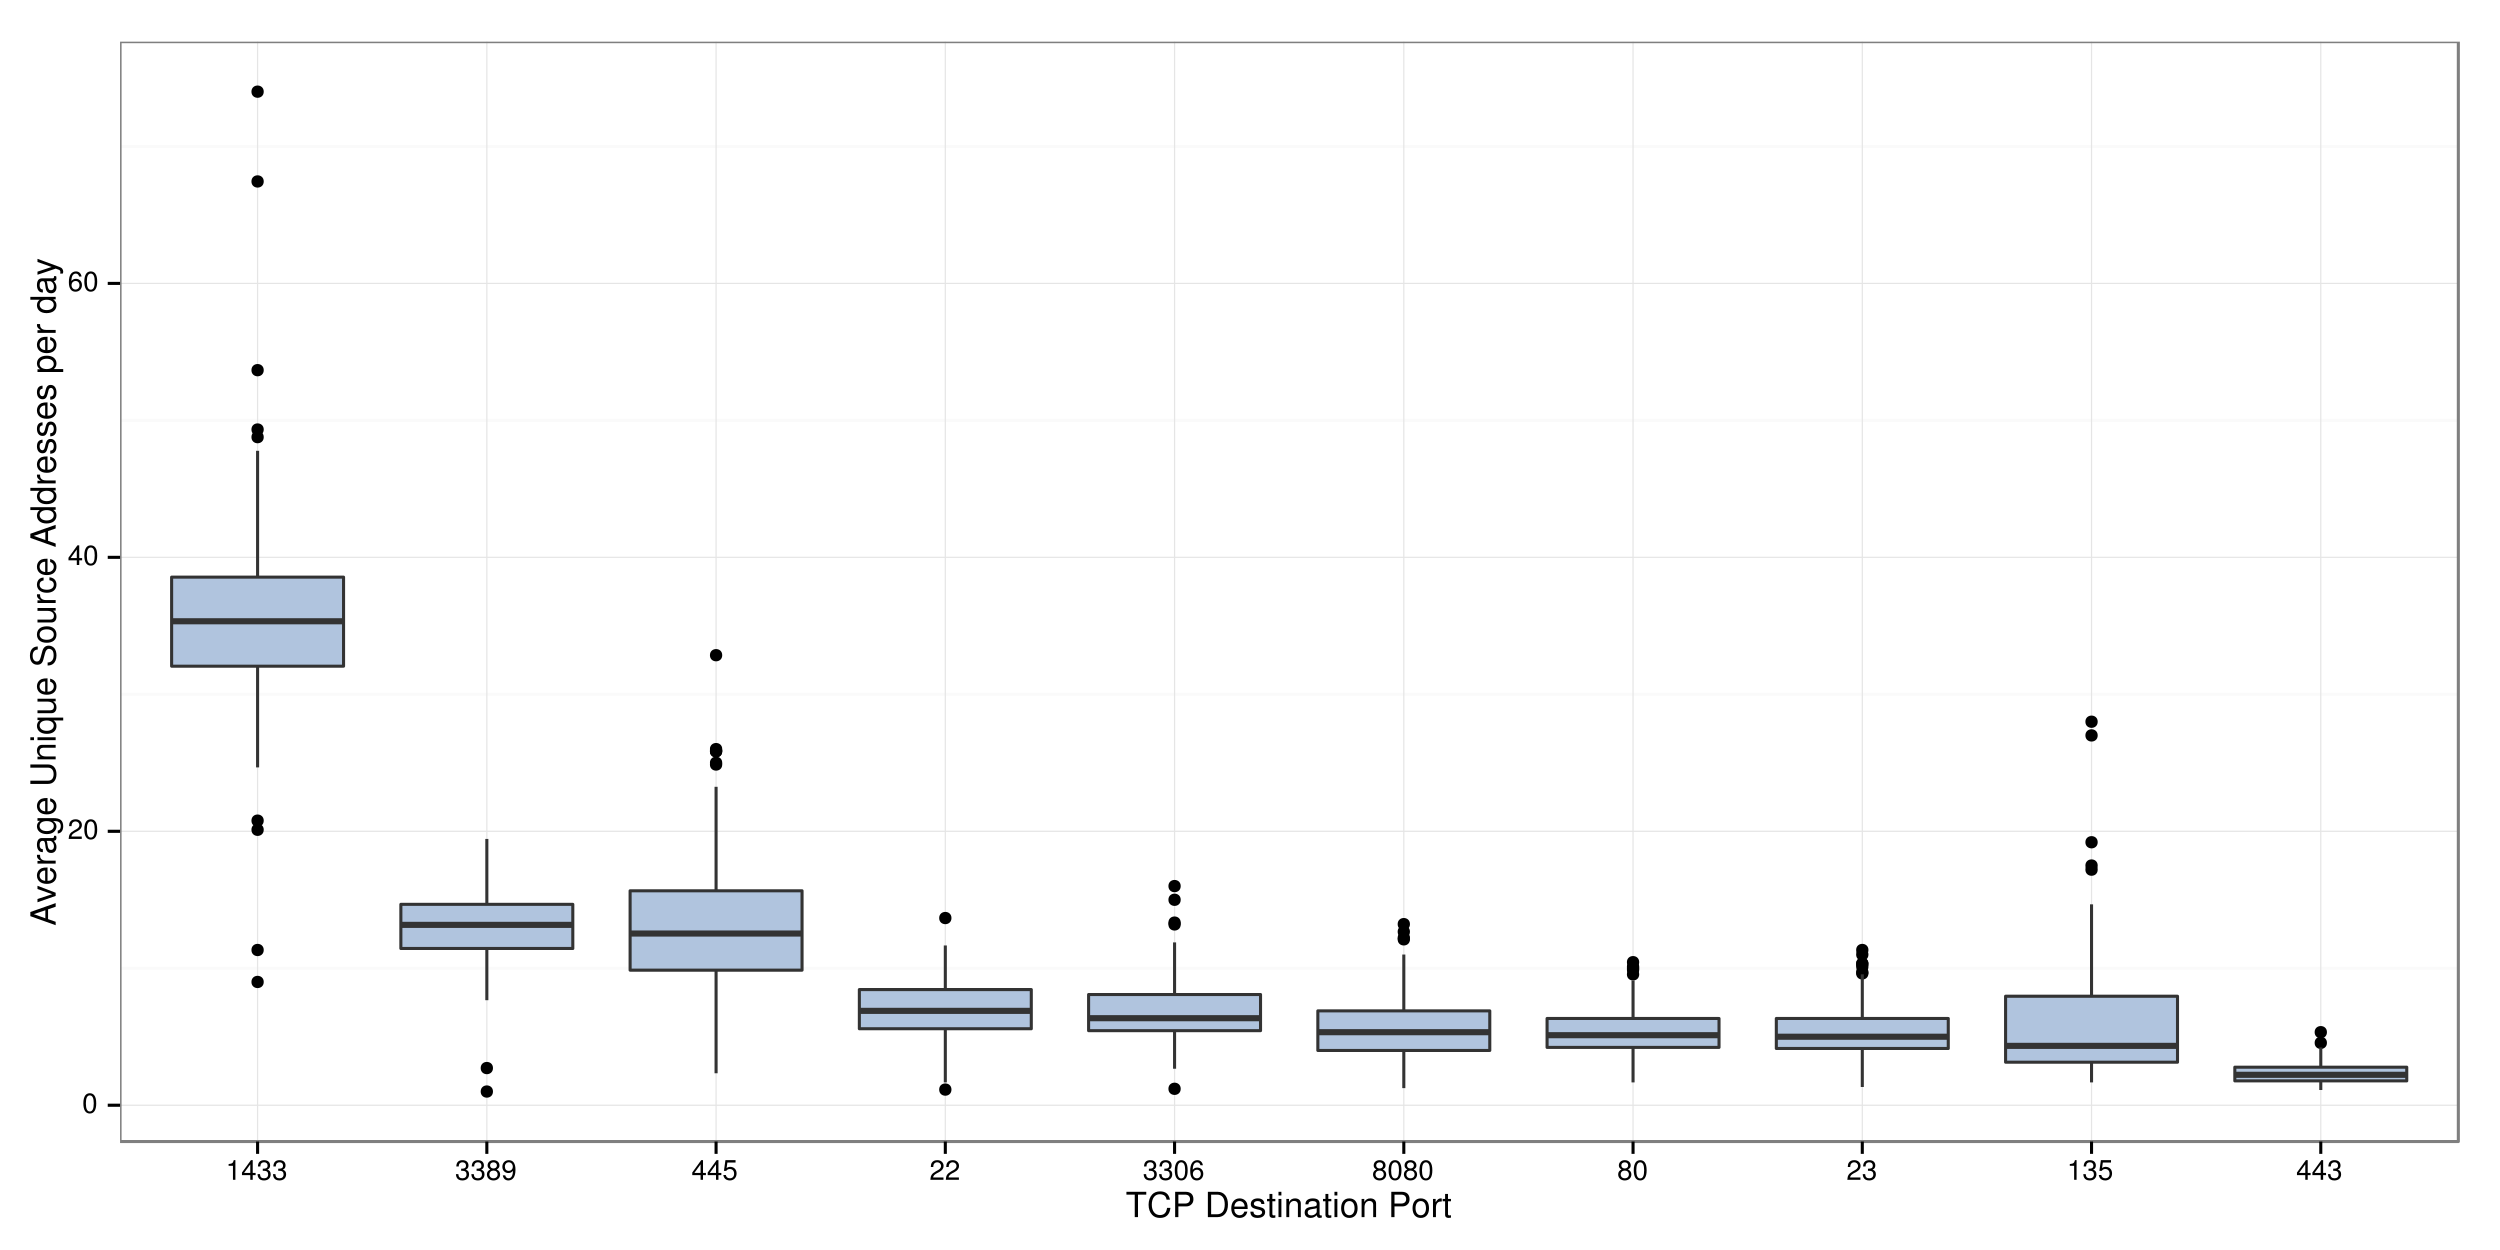 <?xml version="1.0" encoding="UTF-8"?>
<svg xmlns="http://www.w3.org/2000/svg" xmlns:xlink="http://www.w3.org/1999/xlink" width="864pt" height="432pt" viewBox="0 0 864 432" version="1.1">
<defs>
<g>
<symbol overflow="visible" id="glyph0-0">
<path style="stroke:none;" d="M 2.641 -6.797 C 2 -6.797 1.422 -6.531 1.078 -6.047 C 0.641 -5.453 0.406 -4.547 0.406 -3.297 C 0.406 -1 1.188 0.219 2.641 0.219 C 4.078 0.219 4.859 -1 4.859 -3.234 C 4.859 -4.562 4.656 -5.438 4.203 -6.047 C 3.844 -6.531 3.281 -6.797 2.641 -6.797 Z M 2.641 -6.047 C 3.547 -6.047 4 -5.125 4 -3.312 C 4 -1.375 3.562 -0.484 2.625 -0.484 C 1.734 -0.484 1.281 -1.422 1.281 -3.281 C 1.281 -5.141 1.734 -6.047 2.641 -6.047 Z M 2.641 -6.047 "/>
</symbol>
<symbol overflow="visible" id="glyph0-1">
<path style="stroke:none;" d="M 4.859 -0.828 L 1.281 -0.828 C 1.359 -1.391 1.672 -1.75 2.5 -2.234 L 3.469 -2.75 C 4.406 -3.266 4.906 -3.969 4.906 -4.812 C 4.906 -5.375 4.672 -5.906 4.266 -6.266 C 3.859 -6.625 3.375 -6.797 2.719 -6.797 C 1.859 -6.797 1.219 -6.5 0.844 -5.922 C 0.609 -5.562 0.5 -5.125 0.484 -4.438 L 1.328 -4.438 C 1.359 -4.906 1.406 -5.188 1.531 -5.406 C 1.75 -5.812 2.188 -6.062 2.703 -6.062 C 3.469 -6.062 4.031 -5.516 4.031 -4.781 C 4.031 -4.25 3.719 -3.797 3.125 -3.438 L 2.234 -2.938 C 0.812 -2.141 0.406 -1.5 0.328 0 L 4.859 0 Z M 4.859 -0.828 "/>
</symbol>
<symbol overflow="visible" id="glyph0-2">
<path style="stroke:none;" d="M 3.141 -1.625 L 3.141 0 L 3.984 0 L 3.984 -1.625 L 4.984 -1.625 L 4.984 -2.391 L 3.984 -2.391 L 3.984 -6.797 L 3.359 -6.797 L 0.266 -2.516 L 0.266 -1.625 Z M 3.141 -2.391 L 1 -2.391 L 3.141 -5.359 Z M 3.141 -2.391 "/>
</symbol>
<symbol overflow="visible" id="glyph0-3">
<path style="stroke:none;" d="M 4.781 -5.031 C 4.609 -6.141 3.891 -6.797 2.844 -6.797 C 2.094 -6.797 1.422 -6.438 1.031 -5.828 C 0.609 -5.172 0.406 -4.344 0.406 -3.094 C 0.406 -1.953 0.578 -1.234 0.984 -0.625 C 1.359 -0.078 1.953 0.219 2.703 0.219 C 3.984 0.219 4.922 -0.734 4.922 -2.078 C 4.922 -3.344 4.062 -4.234 2.844 -4.234 C 2.172 -4.234 1.641 -3.969 1.281 -3.469 C 1.281 -5.125 1.828 -6.047 2.797 -6.047 C 3.391 -6.047 3.797 -5.672 3.938 -5.031 Z M 2.734 -3.484 C 3.547 -3.484 4.062 -2.922 4.062 -2 C 4.062 -1.156 3.484 -0.531 2.703 -0.531 C 1.922 -0.531 1.328 -1.188 1.328 -2.047 C 1.328 -2.891 1.906 -3.484 2.734 -3.484 Z M 2.734 -3.484 "/>
</symbol>
<symbol overflow="visible" id="glyph0-4">
<path style="stroke:none;" d="M 2.484 -4.844 L 2.484 0 L 3.328 0 L 3.328 -6.797 L 2.766 -6.797 C 2.469 -5.75 2.281 -5.609 0.984 -5.453 L 0.984 -4.844 Z M 2.484 -4.844 "/>
</symbol>
<symbol overflow="visible" id="glyph0-5">
<path style="stroke:none;" d="M 2.125 -3.125 L 2.578 -3.125 C 3.516 -3.125 3.984 -2.703 3.984 -1.891 C 3.984 -1.031 3.469 -0.531 2.578 -0.531 C 1.656 -0.531 1.203 -0.984 1.156 -1.969 L 0.312 -1.969 C 0.344 -1.422 0.438 -1.078 0.609 -0.766 C 0.953 -0.109 1.625 0.219 2.547 0.219 C 3.953 0.219 4.859 -0.609 4.859 -1.906 C 4.859 -2.766 4.516 -3.25 3.703 -3.516 C 4.344 -3.766 4.656 -4.25 4.656 -4.938 C 4.656 -6.109 3.875 -6.797 2.578 -6.797 C 1.203 -6.797 0.484 -6.047 0.453 -4.609 L 1.297 -4.609 C 1.312 -5.016 1.344 -5.25 1.453 -5.453 C 1.641 -5.828 2.062 -6.062 2.594 -6.062 C 3.344 -6.062 3.797 -5.625 3.797 -4.906 C 3.797 -4.422 3.609 -4.141 3.25 -3.984 C 3.016 -3.891 2.719 -3.844 2.125 -3.844 Z M 2.125 -3.125 "/>
</symbol>
<symbol overflow="visible" id="glyph0-6">
<path style="stroke:none;" d="M 3.75 -3.578 C 4.453 -4 4.688 -4.344 4.688 -4.984 C 4.688 -6.047 3.844 -6.797 2.641 -6.797 C 1.438 -6.797 0.594 -6.047 0.594 -4.984 C 0.594 -4.359 0.828 -4.016 1.516 -3.578 C 0.734 -3.203 0.359 -2.641 0.359 -1.891 C 0.359 -0.641 1.297 0.219 2.641 0.219 C 3.984 0.219 4.922 -0.641 4.922 -1.875 C 4.922 -2.641 4.531 -3.203 3.75 -3.578 Z M 2.641 -6.047 C 3.359 -6.047 3.812 -5.625 3.812 -4.969 C 3.812 -4.344 3.344 -3.922 2.641 -3.922 C 1.922 -3.922 1.453 -4.344 1.453 -4.984 C 1.453 -5.625 1.922 -6.047 2.641 -6.047 Z M 2.641 -3.203 C 3.484 -3.203 4.062 -2.672 4.062 -1.875 C 4.062 -1.062 3.484 -0.531 2.625 -0.531 C 1.797 -0.531 1.219 -1.078 1.219 -1.875 C 1.219 -2.672 1.797 -3.203 2.641 -3.203 Z M 2.641 -3.203 "/>
</symbol>
<symbol overflow="visible" id="glyph0-7">
<path style="stroke:none;" d="M 0.516 -1.547 C 0.672 -0.438 1.406 0.219 2.438 0.219 C 3.188 0.219 3.859 -0.141 4.266 -0.75 C 4.688 -1.406 4.891 -2.25 4.891 -3.484 C 4.891 -4.625 4.703 -5.359 4.312 -5.953 C 3.938 -6.5 3.344 -6.797 2.594 -6.797 C 1.297 -6.797 0.359 -5.844 0.359 -4.516 C 0.359 -3.25 1.234 -2.344 2.453 -2.344 C 3.094 -2.344 3.562 -2.578 4.016 -3.109 C 4 -1.453 3.469 -0.531 2.5 -0.531 C 1.906 -0.531 1.484 -0.906 1.359 -1.547 Z M 2.578 -6.062 C 3.375 -6.062 3.969 -5.406 3.969 -4.531 C 3.969 -3.688 3.375 -3.094 2.547 -3.094 C 1.734 -3.094 1.234 -3.672 1.234 -4.578 C 1.234 -5.438 1.797 -6.062 2.578 -6.062 Z M 2.578 -6.062 "/>
</symbol>
<symbol overflow="visible" id="glyph0-8">
<path style="stroke:none;" d="M 4.562 -6.797 L 1.062 -6.797 L 0.547 -3.094 L 1.328 -3.094 C 1.719 -3.562 2.047 -3.734 2.578 -3.734 C 3.484 -3.734 4.062 -3.109 4.062 -2.094 C 4.062 -1.125 3.484 -0.531 2.578 -0.531 C 1.828 -0.531 1.375 -0.906 1.188 -1.672 L 0.328 -1.672 C 0.453 -1.109 0.547 -0.844 0.75 -0.594 C 1.125 -0.078 1.828 0.219 2.594 0.219 C 3.969 0.219 4.922 -0.781 4.922 -2.219 C 4.922 -3.562 4.031 -4.484 2.719 -4.484 C 2.25 -4.484 1.859 -4.359 1.469 -4.062 L 1.734 -5.969 L 4.562 -5.969 Z M 4.562 -6.797 "/>
</symbol>
<symbol overflow="visible" id="glyph1-0">
<path style="stroke:none;" d="M 4.25 -7.766 L 7.109 -7.766 L 7.109 -8.75 L 0.25 -8.75 L 0.25 -7.766 L 3.125 -7.766 L 3.125 0 L 4.25 0 Z M 4.25 -7.766 "/>
</symbol>
<symbol overflow="visible" id="glyph1-1">
<path style="stroke:none;" d="M 7.938 -6.031 C 7.594 -7.953 6.484 -8.891 4.578 -8.891 C 3.391 -8.891 2.453 -8.516 1.797 -7.797 C 1.016 -6.938 0.578 -5.688 0.578 -4.266 C 0.578 -2.828 1.016 -1.594 1.844 -0.75 C 2.516 -0.047 3.391 0.281 4.531 0.281 C 6.656 0.281 7.859 -0.875 8.125 -3.188 L 6.969 -3.188 C 6.875 -2.594 6.75 -2.188 6.578 -1.844 C 6.219 -1.109 5.469 -0.703 4.531 -0.703 C 2.797 -0.703 1.688 -2.094 1.688 -4.281 C 1.688 -6.531 2.75 -7.906 4.438 -7.906 C 5.141 -7.906 5.812 -7.688 6.172 -7.359 C 6.484 -7.062 6.672 -6.688 6.797 -6.031 Z M 7.938 -6.031 "/>
</symbol>
<symbol overflow="visible" id="glyph1-2">
<path style="stroke:none;" d="M 2.203 -3.703 L 4.953 -3.703 C 5.641 -3.703 6.188 -3.906 6.641 -4.328 C 7.172 -4.812 7.406 -5.375 7.406 -6.188 C 7.406 -7.828 6.438 -8.75 4.703 -8.75 L 1.094 -8.75 L 1.094 0 L 2.203 0 Z M 2.203 -4.688 L 2.203 -7.766 L 4.531 -7.766 C 5.609 -7.766 6.234 -7.188 6.234 -6.234 C 6.234 -5.266 5.609 -4.688 4.531 -4.688 Z M 2.203 -4.688 "/>
</symbol>
<symbol overflow="visible" id="glyph1-3">
<path style="stroke:none;" d=""/>
</symbol>
<symbol overflow="visible" id="glyph1-4">
<path style="stroke:none;" d="M 1.062 0 L 4.438 0 C 6.641 0 8 -1.656 8 -4.375 C 8 -7.094 6.656 -8.75 4.438 -8.75 L 1.062 -8.75 Z M 2.188 -0.984 L 2.188 -7.766 L 4.25 -7.766 C 5.969 -7.766 6.891 -6.594 6.891 -4.375 C 6.891 -2.156 5.969 -0.984 4.25 -0.984 Z M 2.188 -0.984 "/>
</symbol>
<symbol overflow="visible" id="glyph1-5">
<path style="stroke:none;" d="M 6.156 -2.812 C 6.156 -3.766 6.078 -4.344 5.906 -4.812 C 5.5 -5.844 4.531 -6.469 3.359 -6.469 C 1.609 -6.469 0.484 -5.125 0.484 -3.062 C 0.484 -1 1.578 0.281 3.344 0.281 C 4.781 0.281 5.766 -0.547 6.031 -1.906 L 5.016 -1.906 C 4.734 -1.078 4.172 -0.641 3.375 -0.641 C 2.734 -0.641 2.203 -0.938 1.859 -1.469 C 1.625 -1.828 1.531 -2.188 1.531 -2.812 Z M 1.547 -3.625 C 1.625 -4.781 2.344 -5.547 3.344 -5.547 C 4.328 -5.547 5.094 -4.734 5.094 -3.703 C 5.094 -3.672 5.094 -3.641 5.078 -3.625 Z M 1.547 -3.625 "/>
</symbol>
<symbol overflow="visible" id="glyph1-6">
<path style="stroke:none;" d="M 5.25 -4.531 C 5.25 -5.766 4.422 -6.469 2.969 -6.469 C 1.516 -6.469 0.562 -5.719 0.562 -4.547 C 0.562 -3.562 1.062 -3.094 2.562 -2.734 L 3.484 -2.516 C 4.188 -2.344 4.469 -2.094 4.469 -1.625 C 4.469 -1.047 3.875 -0.641 3 -0.641 C 2.453 -0.641 2 -0.797 1.75 -1.062 C 1.594 -1.25 1.531 -1.422 1.469 -1.875 L 0.406 -1.875 C 0.453 -0.422 1.266 0.281 2.922 0.281 C 4.5 0.281 5.516 -0.5 5.516 -1.719 C 5.516 -2.656 4.984 -3.172 3.734 -3.469 L 2.766 -3.703 C 1.953 -3.891 1.609 -4.156 1.609 -4.594 C 1.609 -5.172 2.125 -5.547 2.938 -5.547 C 3.75 -5.547 4.172 -5.203 4.203 -4.531 Z M 5.25 -4.531 "/>
</symbol>
<symbol overflow="visible" id="glyph1-7">
<path style="stroke:none;" d="M 3.047 -6.281 L 2.016 -6.281 L 2.016 -8.016 L 1.016 -8.016 L 1.016 -6.281 L 0.172 -6.281 L 0.172 -5.469 L 1.016 -5.469 L 1.016 -0.719 C 1.016 -0.078 1.453 0.281 2.234 0.281 C 2.469 0.281 2.719 0.25 3.047 0.188 L 3.047 -0.641 C 2.922 -0.609 2.766 -0.594 2.562 -0.594 C 2.141 -0.594 2.016 -0.719 2.016 -1.156 L 2.016 -5.469 L 3.047 -5.469 Z M 3.047 -6.281 "/>
</symbol>
<symbol overflow="visible" id="glyph1-8">
<path style="stroke:none;" d="M 1.797 -6.281 L 0.797 -6.281 L 0.797 0 L 1.797 0 Z M 1.797 -8.75 L 0.797 -8.75 L 0.797 -7.484 L 1.797 -7.484 Z M 1.797 -8.75 "/>
</symbol>
<symbol overflow="visible" id="glyph1-9">
<path style="stroke:none;" d="M 0.844 -6.281 L 0.844 0 L 1.844 0 L 1.844 -3.469 C 1.844 -4.75 2.516 -5.594 3.547 -5.594 C 4.344 -5.594 4.844 -5.109 4.844 -4.359 L 4.844 0 L 5.844 0 L 5.844 -4.75 C 5.844 -5.797 5.062 -6.469 3.859 -6.469 C 2.922 -6.469 2.312 -6.109 1.766 -5.234 L 1.766 -6.281 Z M 0.844 -6.281 "/>
</symbol>
<symbol overflow="visible" id="glyph1-10">
<path style="stroke:none;" d="M 6.422 -0.594 C 6.312 -0.562 6.266 -0.562 6.203 -0.562 C 5.859 -0.562 5.656 -0.75 5.656 -1.062 L 5.656 -4.75 C 5.656 -5.875 4.844 -6.469 3.297 -6.469 C 2.391 -6.469 1.625 -6.203 1.219 -5.734 C 0.922 -5.406 0.797 -5.047 0.781 -4.422 L 1.781 -4.422 C 1.875 -5.203 2.328 -5.547 3.266 -5.547 C 4.156 -5.547 4.672 -5.203 4.672 -4.609 L 4.672 -4.344 C 4.672 -3.922 4.422 -3.75 3.625 -3.641 C 2.203 -3.469 1.984 -3.422 1.609 -3.266 C 0.875 -2.969 0.5 -2.406 0.5 -1.578 C 0.5 -0.438 1.297 0.281 2.562 0.281 C 3.359 0.281 4 0 4.703 -0.641 C 4.781 -0.016 5.094 0.281 5.734 0.281 C 5.938 0.281 6.094 0.25 6.422 0.172 Z M 4.672 -1.984 C 4.672 -1.641 4.578 -1.438 4.266 -1.156 C 3.859 -0.797 3.375 -0.594 2.781 -0.594 C 2 -0.594 1.547 -0.969 1.547 -1.609 C 1.547 -2.266 1.984 -2.609 3.062 -2.766 C 4.109 -2.906 4.328 -2.953 4.672 -3.109 Z M 4.672 -1.984 "/>
</symbol>
<symbol overflow="visible" id="glyph1-11">
<path style="stroke:none;" d="M 3.266 -6.469 C 1.5 -6.469 0.438 -5.203 0.438 -3.094 C 0.438 -0.984 1.484 0.281 3.281 0.281 C 5.047 0.281 6.125 -0.984 6.125 -3.047 C 6.125 -5.219 5.078 -6.469 3.266 -6.469 Z M 3.281 -5.547 C 4.406 -5.547 5.078 -4.625 5.078 -3.062 C 5.078 -1.578 4.375 -0.641 3.281 -0.641 C 2.156 -0.641 1.469 -1.578 1.469 -3.094 C 1.469 -4.609 2.156 -5.547 3.281 -5.547 Z M 3.281 -5.547 "/>
</symbol>
<symbol overflow="visible" id="glyph1-12">
<path style="stroke:none;" d="M 0.828 -6.281 L 0.828 0 L 1.844 0 L 1.844 -3.266 C 1.844 -4.156 2.062 -4.75 2.547 -5.094 C 2.859 -5.328 3.156 -5.406 3.859 -5.406 L 3.859 -6.438 C 3.688 -6.453 3.594 -6.469 3.469 -6.469 C 2.812 -6.469 2.328 -6.078 1.75 -5.141 L 1.75 -6.281 Z M 0.828 -6.281 "/>
</symbol>
<symbol overflow="visible" id="glyph2-0">
<path style="stroke:none;" d="M -2.625 -5.688 L 0 -6.594 L 0 -7.844 L -8.75 -4.766 L -8.75 -3.328 L 0 -0.203 L 0 -1.391 L -2.625 -2.312 Z M -3.562 -5.375 L -3.562 -2.594 L -7.547 -4.031 Z M -3.562 -5.375 "/>
</symbol>
<symbol overflow="visible" id="glyph2-1">
<path style="stroke:none;" d="M 0 -3.422 L -6.281 -5.828 L -6.281 -4.703 L -1.188 -2.922 L -6.281 -1.25 L -6.281 -0.125 L 0 -2.328 Z M 0 -3.422 "/>
</symbol>
<symbol overflow="visible" id="glyph2-2">
<path style="stroke:none;" d="M -2.812 -6.156 C -3.766 -6.156 -4.344 -6.078 -4.812 -5.906 C -5.844 -5.5 -6.469 -4.531 -6.469 -3.359 C -6.469 -1.609 -5.125 -0.484 -3.062 -0.484 C -1 -0.484 0.281 -1.578 0.281 -3.344 C 0.281 -4.781 -0.547 -5.766 -1.906 -6.031 L -1.906 -5.016 C -1.078 -4.734 -0.641 -4.172 -0.641 -3.375 C -0.641 -2.734 -0.938 -2.203 -1.469 -1.859 C -1.828 -1.625 -2.188 -1.531 -2.812 -1.531 Z M -3.625 -1.547 C -4.781 -1.625 -5.547 -2.344 -5.547 -3.344 C -5.547 -4.328 -4.734 -5.094 -3.703 -5.094 C -3.672 -5.094 -3.641 -5.094 -3.625 -5.078 Z M -3.625 -1.547 "/>
</symbol>
<symbol overflow="visible" id="glyph2-3">
<path style="stroke:none;" d="M -6.281 -0.828 L 0 -0.828 L 0 -1.844 L -3.266 -1.844 C -4.156 -1.844 -4.75 -2.062 -5.094 -2.547 C -5.328 -2.859 -5.406 -3.156 -5.406 -3.859 L -6.438 -3.859 C -6.453 -3.688 -6.469 -3.594 -6.469 -3.469 C -6.469 -2.812 -6.078 -2.328 -5.141 -1.75 L -6.281 -1.75 Z M -6.281 -0.828 "/>
</symbol>
<symbol overflow="visible" id="glyph2-4">
<path style="stroke:none;" d="M -0.594 -6.422 C -0.562 -6.312 -0.562 -6.266 -0.562 -6.203 C -0.562 -5.859 -0.75 -5.656 -1.062 -5.656 L -4.75 -5.656 C -5.875 -5.656 -6.469 -4.844 -6.469 -3.297 C -6.469 -2.391 -6.203 -1.625 -5.734 -1.219 C -5.406 -0.922 -5.047 -0.797 -4.422 -0.781 L -4.422 -1.781 C -5.203 -1.875 -5.547 -2.328 -5.547 -3.266 C -5.547 -4.156 -5.203 -4.672 -4.609 -4.672 L -4.344 -4.672 C -3.922 -4.672 -3.75 -4.422 -3.641 -3.625 C -3.469 -2.203 -3.422 -1.984 -3.266 -1.609 C -2.969 -0.875 -2.406 -0.5 -1.578 -0.5 C -0.438 -0.5 0.281 -1.297 0.281 -2.562 C 0.281 -3.359 0 -4 -0.641 -4.703 C -0.016 -4.781 0.281 -5.094 0.281 -5.734 C 0.281 -5.938 0.25 -6.094 0.172 -6.422 Z M -1.984 -4.672 C -1.641 -4.672 -1.438 -4.578 -1.156 -4.266 C -0.797 -3.859 -0.594 -3.375 -0.594 -2.781 C -0.594 -2 -0.969 -1.547 -1.609 -1.547 C -2.266 -1.547 -2.609 -1.984 -2.766 -3.062 C -2.906 -4.109 -2.953 -4.328 -3.109 -4.672 Z M -1.984 -4.672 "/>
</symbol>
<symbol overflow="visible" id="glyph2-5">
<path style="stroke:none;" d="M -6.281 -4.938 L -5.375 -4.938 C -6.125 -4.438 -6.469 -3.828 -6.469 -3.031 C -6.469 -1.422 -5.078 -0.344 -3.031 -0.344 C -2 -0.344 -1.156 -0.625 -0.562 -1.141 C -0.031 -1.609 0.281 -2.281 0.281 -2.938 C 0.281 -3.734 -0.062 -4.281 -0.859 -4.844 L -0.531 -4.844 C 0.328 -4.844 0.844 -4.734 1.188 -4.484 C 1.562 -4.219 1.781 -3.703 1.781 -3.094 C 1.781 -2.641 1.656 -2.234 1.438 -1.953 C 1.266 -1.734 1.094 -1.625 0.719 -1.578 L 0.719 -0.547 C 1.906 -0.656 2.609 -1.578 2.609 -3.062 C 2.609 -4 2.312 -4.797 1.812 -5.203 C 1.234 -5.688 0.438 -5.875 -1.031 -5.875 L -6.281 -5.875 Z M -5.547 -3.125 C -5.547 -4.219 -4.625 -4.844 -3.062 -4.844 C -1.562 -4.844 -0.641 -4.203 -0.641 -3.141 C -0.641 -2.047 -1.578 -1.391 -3.094 -1.391 C -4.609 -1.391 -5.547 -2.062 -5.547 -3.125 Z M -5.547 -3.125 "/>
</symbol>
<symbol overflow="visible" id="glyph2-6">
<path style="stroke:none;" d=""/>
</symbol>
<symbol overflow="visible" id="glyph2-7">
<path style="stroke:none;" d="M -8.75 -6.625 L -2.609 -6.625 C -1.422 -6.625 -0.703 -5.766 -0.703 -4.375 C -0.703 -3.719 -0.859 -3.188 -1.156 -2.766 C -1.5 -2.344 -1.938 -2.141 -2.609 -2.141 L -8.75 -2.141 L -8.75 -1.016 L -2.609 -1.016 C -0.828 -1.016 0.281 -2.297 0.281 -4.375 C 0.281 -6.422 -0.859 -7.734 -2.609 -7.734 L -8.75 -7.734 Z M -8.75 -6.625 "/>
</symbol>
<symbol overflow="visible" id="glyph2-8">
<path style="stroke:none;" d="M -6.281 -0.844 L 0 -0.844 L 0 -1.844 L -3.469 -1.844 C -4.75 -1.844 -5.594 -2.516 -5.594 -3.547 C -5.594 -4.344 -5.109 -4.844 -4.359 -4.844 L 0 -4.844 L 0 -5.844 L -4.75 -5.844 C -5.797 -5.844 -6.469 -5.062 -6.469 -3.859 C -6.469 -2.922 -6.109 -2.312 -5.234 -1.766 L -6.281 -1.766 Z M -6.281 -0.844 "/>
</symbol>
<symbol overflow="visible" id="glyph2-9">
<path style="stroke:none;" d="M -6.281 -1.797 L -6.281 -0.797 L 0 -0.797 L 0 -1.797 Z M -8.75 -1.797 L -8.75 -0.797 L -7.484 -0.797 L -7.484 -1.797 Z M -8.75 -1.797 "/>
</symbol>
<symbol overflow="visible" id="glyph2-10">
<path style="stroke:none;" d="M 2.609 -5.938 L -6.281 -5.938 L -6.281 -5.047 L -5.453 -5.047 C -6.109 -4.578 -6.469 -3.875 -6.469 -3.047 C -6.469 -1.391 -5.109 -0.312 -3.031 -0.312 C -0.984 -0.312 0.281 -1.344 0.281 -3 C 0.281 -3.875 -0.031 -4.469 -0.719 -4.938 L 2.609 -4.938 Z M -5.531 -3.188 C -5.531 -4.266 -4.578 -4.938 -3.062 -4.938 C -1.625 -4.938 -0.656 -4.25 -0.656 -3.188 C -0.656 -2.094 -1.625 -1.359 -3.094 -1.359 C -4.547 -1.359 -5.531 -2.094 -5.531 -3.188 Z M -5.531 -3.188 "/>
</symbol>
<symbol overflow="visible" id="glyph2-11">
<path style="stroke:none;" d="M 0 -5.781 L -6.281 -5.781 L -6.281 -4.781 L -2.719 -4.781 C -1.438 -4.781 -0.594 -4.109 -0.594 -3.078 C -0.594 -2.281 -1.078 -1.781 -1.844 -1.781 L -6.281 -1.781 L -6.281 -0.781 L -1.438 -0.781 C -0.391 -0.781 0.281 -1.562 0.281 -2.781 C 0.281 -3.703 -0.047 -4.297 -0.875 -4.891 L 0 -4.891 Z M 0 -5.781 "/>
</symbol>
<symbol overflow="visible" id="glyph2-12">
<path style="stroke:none;" d="M -6.188 -7.156 C -7.891 -7.141 -8.891 -5.969 -8.891 -3.953 C -8.891 -2.031 -7.906 -0.844 -6.328 -0.844 C -5.25 -0.844 -4.578 -1.406 -4.281 -2.562 L -3.703 -4.734 C -3.422 -5.828 -2.969 -6.344 -2.297 -6.344 C -1.828 -6.344 -1.344 -6.078 -1.078 -5.719 C -0.844 -5.359 -0.703 -4.812 -0.703 -4.109 C -0.703 -3.156 -0.938 -2.516 -1.438 -2.094 C -1.828 -1.766 -2.25 -1.625 -2.781 -1.625 L -2.781 -0.578 C -1.984 -0.594 -1.453 -0.75 -0.969 -1.094 C -0.156 -1.688 0.281 -2.703 0.281 -4.031 C 0.281 -5.078 0.031 -5.922 -0.391 -6.484 C -0.859 -7.078 -1.641 -7.453 -2.406 -7.453 C -3.484 -7.453 -4.266 -6.781 -4.594 -5.594 L -5.188 -3.391 C -5.469 -2.344 -5.812 -1.953 -6.484 -1.953 C -7.375 -1.953 -7.953 -2.734 -7.953 -3.906 C -7.953 -5.297 -7.312 -6.078 -6.188 -6.094 Z M -6.188 -7.156 "/>
</symbol>
<symbol overflow="visible" id="glyph2-13">
<path style="stroke:none;" d="M -6.469 -3.266 C -6.469 -1.5 -5.203 -0.438 -3.094 -0.438 C -0.984 -0.438 0.281 -1.484 0.281 -3.281 C 0.281 -5.047 -0.984 -6.125 -3.047 -6.125 C -5.219 -6.125 -6.469 -5.078 -6.469 -3.266 Z M -5.547 -3.281 C -5.547 -4.406 -4.625 -5.078 -3.062 -5.078 C -1.578 -5.078 -0.641 -4.375 -0.641 -3.281 C -0.641 -2.156 -1.578 -1.469 -3.094 -1.469 C -4.609 -1.469 -5.547 -2.156 -5.547 -3.281 Z M -5.547 -3.281 "/>
</symbol>
<symbol overflow="visible" id="glyph2-14">
<path style="stroke:none;" d="M -4.172 -5.656 C -4.781 -5.609 -5.188 -5.469 -5.531 -5.234 C -6.125 -4.797 -6.469 -4.047 -6.469 -3.172 C -6.469 -1.469 -5.125 -0.375 -3.031 -0.375 C -1.016 -0.375 0.281 -1.453 0.281 -3.156 C 0.281 -4.656 -0.625 -5.609 -2.156 -5.719 L -2.156 -4.719 C -1.156 -4.547 -0.641 -4.031 -0.641 -3.188 C -0.641 -2.078 -1.547 -1.422 -3.031 -1.422 C -4.609 -1.422 -5.547 -2.062 -5.547 -3.156 C -5.547 -4 -5.047 -4.531 -4.172 -4.641 Z M -4.172 -5.656 "/>
</symbol>
<symbol overflow="visible" id="glyph2-15">
<path style="stroke:none;" d="M -8.75 -5.938 L -8.75 -4.938 L -5.5 -4.938 C -6.125 -4.531 -6.469 -3.859 -6.469 -3.016 C -6.469 -1.375 -5.156 -0.312 -3.156 -0.312 C -1.031 -0.312 0.281 -1.359 0.281 -3.047 C 0.281 -3.906 -0.047 -4.516 -0.828 -5.047 L 0 -5.047 L 0 -5.938 Z M -5.531 -3.188 C -5.531 -4.266 -4.578 -4.938 -3.078 -4.938 C -1.625 -4.938 -0.656 -4.25 -0.656 -3.188 C -0.656 -2.094 -1.625 -1.359 -3.094 -1.359 C -4.562 -1.359 -5.531 -2.094 -5.531 -3.188 Z M -5.531 -3.188 "/>
</symbol>
<symbol overflow="visible" id="glyph2-16">
<path style="stroke:none;" d="M -4.531 -5.25 C -5.766 -5.25 -6.469 -4.422 -6.469 -2.969 C -6.469 -1.516 -5.719 -0.562 -4.547 -0.562 C -3.562 -0.562 -3.094 -1.062 -2.734 -2.562 L -2.516 -3.484 C -2.344 -4.188 -2.094 -4.469 -1.625 -4.469 C -1.047 -4.469 -0.641 -3.875 -0.641 -3 C -0.641 -2.453 -0.797 -2 -1.062 -1.75 C -1.25 -1.594 -1.422 -1.531 -1.875 -1.469 L -1.875 -0.406 C -0.422 -0.453 0.281 -1.266 0.281 -2.922 C 0.281 -4.5 -0.5 -5.516 -1.719 -5.516 C -2.656 -5.516 -3.172 -4.984 -3.469 -3.734 L -3.703 -2.766 C -3.891 -1.953 -4.156 -1.609 -4.594 -1.609 C -5.172 -1.609 -5.547 -2.125 -5.547 -2.938 C -5.547 -3.75 -5.203 -4.172 -4.531 -4.203 Z M -4.531 -5.25 "/>
</symbol>
<symbol overflow="visible" id="glyph2-17">
<path style="stroke:none;" d="M 2.609 -0.641 L 2.609 -1.656 L -0.656 -1.656 C -0.016 -2.188 0.281 -2.766 0.281 -3.594 C 0.281 -5.203 -1.031 -6.281 -3.031 -6.281 C -5.141 -6.281 -6.469 -5.25 -6.469 -3.578 C -6.469 -2.719 -6.078 -2.047 -5.344 -1.578 L -6.281 -1.578 L -6.281 -0.641 Z M -5.531 -3.406 C -5.531 -4.516 -4.562 -5.234 -3.062 -5.234 C -1.625 -5.234 -0.656 -4.5 -0.656 -3.406 C -0.656 -2.359 -1.625 -1.656 -3.094 -1.656 C -4.578 -1.656 -5.531 -2.359 -5.531 -3.406 Z M -5.531 -3.406 "/>
</symbol>
<symbol overflow="visible" id="glyph2-18">
<path style="stroke:none;" d="M -6.281 -4.656 L -1.391 -2.922 L -6.281 -1.312 L -6.281 -0.234 L 0.031 -2.359 L 1.016 -1.984 C 1.469 -1.828 1.625 -1.594 1.625 -1.172 C 1.625 -1.031 1.609 -0.859 1.562 -0.641 L 2.453 -0.641 C 2.562 -0.859 2.609 -1.062 2.609 -1.312 C 2.609 -1.641 2.516 -1.984 2.312 -2.25 C 2.094 -2.562 1.828 -2.75 1.312 -2.938 L -6.281 -5.734 Z M -6.281 -4.656 "/>
</symbol>
</g>
<clipPath id="clip1">
  <path d="M 41.488 14.398 L 850.602 14.398 L 850.602 395.512 L 41.488 395.512 Z M 41.488 14.398 "/>
</clipPath>
</defs>
<g id="surface1">
<rect x="0" y="0" width="864" height="432" style="fill:rgb(100%,100%,100%);fill-opacity:1;stroke:none;"/>
<rect x="0" y="0" width="864" height="432" style="fill:rgb(100%,100%,100%);fill-opacity:1;stroke:none;"/>
<path style="fill:none;stroke-width:1.063;stroke-linecap:round;stroke-linejoin:round;stroke:rgb(100%,100%,100%);stroke-opacity:1;stroke-miterlimit:10;" d="M 0 432 L 864 432 L 864 0 L 0 0 Z M 0 432 "/>
<g clip-path="url(#clip1)" clip-rule="nonzero">
<path style=" stroke:none;fill-rule:nonzero;fill:rgb(100%,100%,100%);fill-opacity:1;" d="M 41.488 394.512 L 849.602 394.512 L 849.602 14.398 L 41.488 14.398 Z M 41.488 394.512 "/>
<path style="fill:none;stroke-width:1.063;stroke-linecap:butt;stroke-linejoin:round;stroke:rgb(98.039%,98.039%,98.039%);stroke-opacity:1;stroke-miterlimit:10;" d="M 41.488 334.633 L 849.602 334.633 "/>
<path style="fill:none;stroke-width:1.063;stroke-linecap:butt;stroke-linejoin:round;stroke:rgb(98.039%,98.039%,98.039%);stroke-opacity:1;stroke-miterlimit:10;" d="M 41.488 239.961 L 849.602 239.961 "/>
<path style="fill:none;stroke-width:1.063;stroke-linecap:butt;stroke-linejoin:round;stroke:rgb(98.039%,98.039%,98.039%);stroke-opacity:1;stroke-miterlimit:10;" d="M 41.488 145.285 L 849.602 145.285 "/>
<path style="fill:none;stroke-width:1.063;stroke-linecap:butt;stroke-linejoin:round;stroke:rgb(98.039%,98.039%,98.039%);stroke-opacity:1;stroke-miterlimit:10;" d="M 41.488 50.613 L 849.602 50.613 "/>
<path style="fill:none;stroke-width:0.425;stroke-linecap:butt;stroke-linejoin:round;stroke:rgb(89.804%,89.804%,89.804%);stroke-opacity:1;stroke-miterlimit:10;" d="M 41.488 381.969 L 849.602 381.969 "/>
<path style="fill:none;stroke-width:0.425;stroke-linecap:butt;stroke-linejoin:round;stroke:rgb(89.804%,89.804%,89.804%);stroke-opacity:1;stroke-miterlimit:10;" d="M 41.488 287.297 L 849.602 287.297 "/>
<path style="fill:none;stroke-width:0.425;stroke-linecap:butt;stroke-linejoin:round;stroke:rgb(89.804%,89.804%,89.804%);stroke-opacity:1;stroke-miterlimit:10;" d="M 41.488 192.621 L 849.602 192.621 "/>
<path style="fill:none;stroke-width:0.425;stroke-linecap:butt;stroke-linejoin:round;stroke:rgb(89.804%,89.804%,89.804%);stroke-opacity:1;stroke-miterlimit:10;" d="M 41.488 97.949 L 849.602 97.949 "/>
<path style="fill:none;stroke-width:0.425;stroke-linecap:butt;stroke-linejoin:round;stroke:rgb(89.804%,89.804%,89.804%);stroke-opacity:1;stroke-miterlimit:10;" d="M 89.023 394.512 L 89.023 14.398 "/>
<path style="fill:none;stroke-width:0.425;stroke-linecap:butt;stroke-linejoin:round;stroke:rgb(89.804%,89.804%,89.804%);stroke-opacity:1;stroke-miterlimit:10;" d="M 168.25 394.512 L 168.25 14.398 "/>
<path style="fill:none;stroke-width:0.425;stroke-linecap:butt;stroke-linejoin:round;stroke:rgb(89.804%,89.804%,89.804%);stroke-opacity:1;stroke-miterlimit:10;" d="M 247.477 394.512 L 247.477 14.398 "/>
<path style="fill:none;stroke-width:0.425;stroke-linecap:butt;stroke-linejoin:round;stroke:rgb(89.804%,89.804%,89.804%);stroke-opacity:1;stroke-miterlimit:10;" d="M 326.703 394.512 L 326.703 14.398 "/>
<path style="fill:none;stroke-width:0.425;stroke-linecap:butt;stroke-linejoin:round;stroke:rgb(89.804%,89.804%,89.804%);stroke-opacity:1;stroke-miterlimit:10;" d="M 405.93 394.512 L 405.93 14.398 "/>
<path style="fill:none;stroke-width:0.425;stroke-linecap:butt;stroke-linejoin:round;stroke:rgb(89.804%,89.804%,89.804%);stroke-opacity:1;stroke-miterlimit:10;" d="M 485.156 394.512 L 485.156 14.398 "/>
<path style="fill:none;stroke-width:0.425;stroke-linecap:butt;stroke-linejoin:round;stroke:rgb(89.804%,89.804%,89.804%);stroke-opacity:1;stroke-miterlimit:10;" d="M 564.383 394.512 L 564.383 14.398 "/>
<path style="fill:none;stroke-width:0.425;stroke-linecap:butt;stroke-linejoin:round;stroke:rgb(89.804%,89.804%,89.804%);stroke-opacity:1;stroke-miterlimit:10;" d="M 643.609 394.512 L 643.609 14.398 "/>
<path style="fill:none;stroke-width:0.425;stroke-linecap:butt;stroke-linejoin:round;stroke:rgb(89.804%,89.804%,89.804%);stroke-opacity:1;stroke-miterlimit:10;" d="M 722.836 394.512 L 722.836 14.398 "/>
<path style="fill:none;stroke-width:0.425;stroke-linecap:butt;stroke-linejoin:round;stroke:rgb(89.804%,89.804%,89.804%);stroke-opacity:1;stroke-miterlimit:10;" d="M 802.062 394.512 L 802.062 14.398 "/>
<path style=" stroke:none;fill-rule:nonzero;fill:rgb(0%,0%,0%);fill-opacity:1;" d="M 91.148 339.367 C 91.148 342.199 86.898 342.199 86.898 339.367 C 86.898 336.531 91.148 336.531 91.148 339.367 "/>
<path style=" stroke:none;fill-rule:nonzero;fill:rgb(0%,0%,0%);fill-opacity:1;" d="M 91.148 283.613 C 91.148 286.449 86.898 286.449 86.898 283.613 C 86.898 280.781 91.148 280.781 91.148 283.613 "/>
<path style=" stroke:none;fill-rule:nonzero;fill:rgb(0%,0%,0%);fill-opacity:1;" d="M 91.148 286.77 C 91.148 289.605 86.898 289.605 86.898 286.77 C 86.898 283.934 91.148 283.934 91.148 286.77 "/>
<path style=" stroke:none;fill-rule:nonzero;fill:rgb(0%,0%,0%);fill-opacity:1;" d="M 91.148 151.07 C 91.148 153.906 86.898 153.906 86.898 151.07 C 86.898 148.238 91.148 148.238 91.148 151.07 "/>
<path style=" stroke:none;fill-rule:nonzero;fill:rgb(0%,0%,0%);fill-opacity:1;" d="M 91.148 148.441 C 91.148 151.277 86.898 151.277 86.898 148.441 C 86.898 145.605 91.148 145.605 91.148 148.441 "/>
<path style=" stroke:none;fill-rule:nonzero;fill:rgb(0%,0%,0%);fill-opacity:1;" d="M 91.148 31.68 C 91.148 34.512 86.898 34.512 86.898 31.68 C 86.898 28.844 91.148 28.844 91.148 31.68 "/>
<path style=" stroke:none;fill-rule:nonzero;fill:rgb(0%,0%,0%);fill-opacity:1;" d="M 91.148 62.711 C 91.148 65.543 86.898 65.543 86.898 62.711 C 86.898 59.875 91.148 59.875 91.148 62.711 "/>
<path style=" stroke:none;fill-rule:nonzero;fill:rgb(0%,0%,0%);fill-opacity:1;" d="M 91.148 127.93 C 91.148 130.766 86.898 130.766 86.898 127.93 C 86.898 125.094 91.148 125.094 91.148 127.93 "/>
<path style=" stroke:none;fill-rule:nonzero;fill:rgb(0%,0%,0%);fill-opacity:1;" d="M 91.148 328.32 C 91.148 331.156 86.898 331.156 86.898 328.32 C 86.898 325.484 91.148 325.484 91.148 328.32 "/>
<path style="fill:none;stroke-width:1.063;stroke-linecap:butt;stroke-linejoin:round;stroke:rgb(20%,20%,20%);stroke-opacity:1;stroke-miterlimit:10;" d="M 89.023 199.461 L 89.023 155.805 "/>
<path style="fill:none;stroke-width:1.063;stroke-linecap:butt;stroke-linejoin:round;stroke:rgb(20%,20%,20%);stroke-opacity:1;stroke-miterlimit:10;" d="M 89.023 230.23 L 89.023 265.207 "/>
<path style="fill-rule:nonzero;fill:rgb(69.02%,76.863%,87.059%);fill-opacity:1;stroke-width:1.063;stroke-linecap:round;stroke-linejoin:round;stroke:rgb(20%,20%,20%);stroke-opacity:1;stroke-miterlimit:10;" d="M 59.312 199.461 L 59.312 230.23 L 118.734 230.23 L 118.734 199.461 Z M 59.312 199.461 "/>
<path style="fill:none;stroke-width:2.126;stroke-linecap:butt;stroke-linejoin:round;stroke:rgb(20%,20%,20%);stroke-opacity:1;stroke-miterlimit:10;" d="M 59.312 214.715 L 118.734 214.715 "/>
<path style=" stroke:none;fill-rule:nonzero;fill:rgb(0%,0%,0%);fill-opacity:1;" d="M 170.375 377.234 C 170.375 380.07 166.125 380.07 166.125 377.234 C 166.125 374.402 170.375 374.402 170.375 377.234 "/>
<path style=" stroke:none;fill-rule:nonzero;fill:rgb(0%,0%,0%);fill-opacity:1;" d="M 170.375 369.121 C 170.375 371.957 166.125 371.957 166.125 369.121 C 166.125 366.285 170.375 366.285 170.375 369.121 "/>
<path style="fill:none;stroke-width:1.063;stroke-linecap:butt;stroke-linejoin:round;stroke:rgb(20%,20%,20%);stroke-opacity:1;stroke-miterlimit:10;" d="M 168.25 312.543 L 168.25 289.926 "/>
<path style="fill:none;stroke-width:1.063;stroke-linecap:butt;stroke-linejoin:round;stroke:rgb(20%,20%,20%);stroke-opacity:1;stroke-miterlimit:10;" d="M 168.25 327.797 L 168.25 345.676 "/>
<path style="fill-rule:nonzero;fill:rgb(69.02%,76.863%,87.059%);fill-opacity:1;stroke-width:1.063;stroke-linecap:round;stroke-linejoin:round;stroke:rgb(20%,20%,20%);stroke-opacity:1;stroke-miterlimit:10;" d="M 138.539 312.543 L 138.539 327.797 L 197.961 327.797 L 197.961 312.543 Z M 138.539 312.543 "/>
<path style="fill:none;stroke-width:2.126;stroke-linecap:butt;stroke-linejoin:round;stroke:rgb(20%,20%,20%);stroke-opacity:1;stroke-miterlimit:10;" d="M 138.539 319.641 L 197.961 319.641 "/>
<path style=" stroke:none;fill-rule:nonzero;fill:rgb(0%,0%,0%);fill-opacity:1;" d="M 249.602 264.219 C 249.602 267.055 245.352 267.055 245.352 264.219 C 245.352 261.383 249.602 261.383 249.602 264.219 "/>
<path style=" stroke:none;fill-rule:nonzero;fill:rgb(0%,0%,0%);fill-opacity:1;" d="M 249.602 263.629 C 249.602 266.461 245.352 266.461 245.352 263.629 C 245.352 260.793 249.602 260.793 249.602 263.629 "/>
<path style=" stroke:none;fill-rule:nonzero;fill:rgb(0%,0%,0%);fill-opacity:1;" d="M 249.602 259.57 C 249.602 262.406 245.352 262.406 245.352 259.57 C 245.352 256.734 249.602 256.734 249.602 259.57 "/>
<path style=" stroke:none;fill-rule:nonzero;fill:rgb(0%,0%,0%);fill-opacity:1;" d="M 249.602 226.434 C 249.602 229.27 245.352 229.27 245.352 226.434 C 245.352 223.602 249.602 223.602 249.602 226.434 "/>
<path style=" stroke:none;fill-rule:nonzero;fill:rgb(0%,0%,0%);fill-opacity:1;" d="M 249.602 259.484 C 249.602 262.32 245.352 262.32 245.352 259.484 C 245.352 256.652 249.602 256.652 249.602 259.484 "/>
<path style=" stroke:none;fill-rule:nonzero;fill:rgb(0%,0%,0%);fill-opacity:1;" d="M 249.602 259.684 C 249.602 262.516 245.352 262.516 245.352 259.684 C 245.352 256.848 249.602 256.848 249.602 259.684 "/>
<path style=" stroke:none;fill-rule:nonzero;fill:rgb(0%,0%,0%);fill-opacity:1;" d="M 249.602 258.895 C 249.602 261.727 245.352 261.727 245.352 258.895 C 245.352 256.059 249.602 256.059 249.602 258.895 "/>
<path style="fill:none;stroke-width:1.063;stroke-linecap:butt;stroke-linejoin:round;stroke:rgb(20%,20%,20%);stroke-opacity:1;stroke-miterlimit:10;" d="M 247.477 307.859 L 247.477 271.91 "/>
<path style="fill:none;stroke-width:1.063;stroke-linecap:butt;stroke-linejoin:round;stroke:rgb(20%,20%,20%);stroke-opacity:1;stroke-miterlimit:10;" d="M 247.477 335.289 L 247.477 370.926 "/>
<path style="fill-rule:nonzero;fill:rgb(69.02%,76.863%,87.059%);fill-opacity:1;stroke-width:1.063;stroke-linecap:round;stroke-linejoin:round;stroke:rgb(20%,20%,20%);stroke-opacity:1;stroke-miterlimit:10;" d="M 217.766 307.859 L 217.766 335.289 L 277.188 335.289 L 277.188 307.859 Z M 217.766 307.859 "/>
<path style="fill:none;stroke-width:2.126;stroke-linecap:butt;stroke-linejoin:round;stroke:rgb(20%,20%,20%);stroke-opacity:1;stroke-miterlimit:10;" d="M 217.766 322.629 L 277.188 322.629 "/>
<path style=" stroke:none;fill-rule:nonzero;fill:rgb(0%,0%,0%);fill-opacity:1;" d="M 328.828 376.559 C 328.828 379.395 324.578 379.395 324.578 376.559 C 324.578 373.727 328.828 373.727 328.828 376.559 "/>
<path style=" stroke:none;fill-rule:nonzero;fill:rgb(0%,0%,0%);fill-opacity:1;" d="M 328.828 317.277 C 328.828 320.109 324.578 320.109 324.578 317.277 C 324.578 314.441 328.828 314.441 328.828 317.277 "/>
<path style="fill:none;stroke-width:1.063;stroke-linecap:butt;stroke-linejoin:round;stroke:rgb(20%,20%,20%);stroke-opacity:1;stroke-miterlimit:10;" d="M 326.703 341.996 L 326.703 326.742 "/>
<path style="fill:none;stroke-width:1.063;stroke-linecap:butt;stroke-linejoin:round;stroke:rgb(20%,20%,20%);stroke-opacity:1;stroke-miterlimit:10;" d="M 326.703 355.539 L 326.703 374.078 "/>
<path style="fill-rule:nonzero;fill:rgb(69.02%,76.863%,87.059%);fill-opacity:1;stroke-width:1.063;stroke-linecap:round;stroke-linejoin:round;stroke:rgb(20%,20%,20%);stroke-opacity:1;stroke-miterlimit:10;" d="M 296.992 341.996 L 296.992 355.539 L 356.414 355.539 L 356.414 341.996 Z M 296.992 341.996 "/>
<path style="fill:none;stroke-width:2.126;stroke-linecap:butt;stroke-linejoin:round;stroke:rgb(20%,20%,20%);stroke-opacity:1;stroke-miterlimit:10;" d="M 296.992 349.359 L 356.414 349.359 "/>
<path style=" stroke:none;fill-rule:nonzero;fill:rgb(0%,0%,0%);fill-opacity:1;" d="M 408.055 376.289 C 408.055 379.125 403.805 379.125 403.805 376.289 C 403.805 373.453 408.055 373.453 408.055 376.289 "/>
<path style=" stroke:none;fill-rule:nonzero;fill:rgb(0%,0%,0%);fill-opacity:1;" d="M 408.055 306.23 C 408.055 309.066 403.805 309.066 403.805 306.23 C 403.805 303.395 408.055 303.395 408.055 306.23 "/>
<path style=" stroke:none;fill-rule:nonzero;fill:rgb(0%,0%,0%);fill-opacity:1;" d="M 408.055 319.484 C 408.055 322.32 403.805 322.32 403.805 319.484 C 403.805 316.648 408.055 316.648 408.055 319.484 "/>
<path style=" stroke:none;fill-rule:nonzero;fill:rgb(0%,0%,0%);fill-opacity:1;" d="M 408.055 318.855 C 408.055 321.688 403.805 321.688 403.805 318.855 C 403.805 316.02 408.055 316.02 408.055 318.855 "/>
<path style=" stroke:none;fill-rule:nonzero;fill:rgb(0%,0%,0%);fill-opacity:1;" d="M 408.055 310.965 C 408.055 313.797 403.805 313.797 403.805 310.965 C 403.805 308.129 408.055 308.129 408.055 310.965 "/>
<path style="fill:none;stroke-width:1.063;stroke-linecap:butt;stroke-linejoin:round;stroke:rgb(20%,20%,20%);stroke-opacity:1;stroke-miterlimit:10;" d="M 405.93 343.707 L 405.93 325.691 "/>
<path style="fill:none;stroke-width:1.063;stroke-linecap:butt;stroke-linejoin:round;stroke:rgb(20%,20%,20%);stroke-opacity:1;stroke-miterlimit:10;" d="M 405.93 356.195 L 405.93 369.348 "/>
<path style="fill-rule:nonzero;fill:rgb(69.02%,76.863%,87.059%);fill-opacity:1;stroke-width:1.063;stroke-linecap:round;stroke-linejoin:round;stroke:rgb(20%,20%,20%);stroke-opacity:1;stroke-miterlimit:10;" d="M 376.219 343.707 L 376.219 356.195 L 435.641 356.195 L 435.641 343.707 Z M 376.219 343.707 "/>
<path style="fill:none;stroke-width:2.126;stroke-linecap:butt;stroke-linejoin:round;stroke:rgb(20%,20%,20%);stroke-opacity:1;stroke-miterlimit:10;" d="M 376.219 351.891 L 435.641 351.891 "/>
<path style=" stroke:none;fill-rule:nonzero;fill:rgb(0%,0%,0%);fill-opacity:1;" d="M 487.281 324.641 C 487.281 327.473 483.031 327.473 483.031 324.641 C 483.031 321.805 487.281 321.805 487.281 324.641 "/>
<path style=" stroke:none;fill-rule:nonzero;fill:rgb(0%,0%,0%);fill-opacity:1;" d="M 487.281 324.113 C 487.281 326.949 483.031 326.949 483.031 324.113 C 483.031 321.277 487.281 321.277 487.281 324.113 "/>
<path style=" stroke:none;fill-rule:nonzero;fill:rgb(0%,0%,0%);fill-opacity:1;" d="M 487.281 322.008 C 487.281 324.844 483.031 324.844 483.031 322.008 C 483.031 319.176 487.281 319.176 487.281 322.008 "/>
<path style=" stroke:none;fill-rule:nonzero;fill:rgb(0%,0%,0%);fill-opacity:1;" d="M 487.281 319.379 C 487.281 322.215 483.031 322.215 483.031 319.379 C 483.031 316.547 487.281 316.547 487.281 319.379 "/>
<path style="fill:none;stroke-width:1.063;stroke-linecap:butt;stroke-linejoin:round;stroke:rgb(20%,20%,20%);stroke-opacity:1;stroke-miterlimit:10;" d="M 485.156 349.359 L 485.156 329.898 "/>
<path style="fill:none;stroke-width:1.063;stroke-linecap:butt;stroke-linejoin:round;stroke:rgb(20%,20%,20%);stroke-opacity:1;stroke-miterlimit:10;" d="M 485.156 363.035 L 485.156 376.051 "/>
<path style="fill-rule:nonzero;fill:rgb(69.02%,76.863%,87.059%);fill-opacity:1;stroke-width:1.063;stroke-linecap:round;stroke-linejoin:round;stroke:rgb(20%,20%,20%);stroke-opacity:1;stroke-miterlimit:10;" d="M 455.445 349.359 L 455.445 363.035 L 514.867 363.035 L 514.867 349.359 Z M 455.445 349.359 "/>
<path style="fill:none;stroke-width:2.126;stroke-linecap:butt;stroke-linejoin:round;stroke:rgb(20%,20%,20%);stroke-opacity:1;stroke-miterlimit:10;" d="M 455.445 356.723 L 514.867 356.723 "/>
<path style=" stroke:none;fill-rule:nonzero;fill:rgb(0%,0%,0%);fill-opacity:1;" d="M 566.508 336.738 C 566.508 339.57 562.258 339.57 562.258 336.738 C 562.258 333.902 566.508 333.902 566.508 336.738 "/>
<path style=" stroke:none;fill-rule:nonzero;fill:rgb(0%,0%,0%);fill-opacity:1;" d="M 566.508 334.105 C 566.508 336.941 562.258 336.941 562.258 334.105 C 562.258 331.273 566.508 331.273 566.508 334.105 "/>
<path style=" stroke:none;fill-rule:nonzero;fill:rgb(0%,0%,0%);fill-opacity:1;" d="M 566.508 332.527 C 566.508 335.363 562.258 335.363 562.258 332.527 C 562.258 329.695 566.508 329.695 566.508 332.527 "/>
<path style=" stroke:none;fill-rule:nonzero;fill:rgb(0%,0%,0%);fill-opacity:1;" d="M 566.508 335.16 C 566.508 337.992 562.258 337.992 562.258 335.16 C 562.258 332.324 566.508 332.324 566.508 335.16 "/>
<path style=" stroke:none;fill-rule:nonzero;fill:rgb(0%,0%,0%);fill-opacity:1;" d="M 566.508 334.633 C 566.508 337.469 562.258 337.469 562.258 334.633 C 562.258 331.797 566.508 331.797 566.508 334.633 "/>
<path style="fill:none;stroke-width:1.063;stroke-linecap:butt;stroke-linejoin:round;stroke:rgb(20%,20%,20%);stroke-opacity:1;stroke-miterlimit:10;" d="M 564.383 351.988 L 564.383 338.84 "/>
<path style="fill:none;stroke-width:1.063;stroke-linecap:butt;stroke-linejoin:round;stroke:rgb(20%,20%,20%);stroke-opacity:1;stroke-miterlimit:10;" d="M 564.383 361.984 L 564.383 374.078 "/>
<path style="fill-rule:nonzero;fill:rgb(69.02%,76.863%,87.059%);fill-opacity:1;stroke-width:1.063;stroke-linecap:round;stroke-linejoin:round;stroke:rgb(20%,20%,20%);stroke-opacity:1;stroke-miterlimit:10;" d="M 534.672 351.988 L 534.672 361.984 L 594.094 361.984 L 594.094 351.988 Z M 534.672 351.988 "/>
<path style="fill:none;stroke-width:2.126;stroke-linecap:butt;stroke-linejoin:round;stroke:rgb(20%,20%,20%);stroke-opacity:1;stroke-miterlimit:10;" d="M 534.672 357.773 L 594.094 357.773 "/>
<path style=" stroke:none;fill-rule:nonzero;fill:rgb(0%,0%,0%);fill-opacity:1;" d="M 645.734 335.984 C 645.734 338.82 641.484 338.82 641.484 335.984 C 641.484 333.148 645.734 333.148 645.734 335.984 "/>
<path style=" stroke:none;fill-rule:nonzero;fill:rgb(0%,0%,0%);fill-opacity:1;" d="M 645.734 336.406 C 645.734 339.242 641.484 339.242 641.484 336.406 C 641.484 333.574 645.734 333.574 645.734 336.406 "/>
<path style=" stroke:none;fill-rule:nonzero;fill:rgb(0%,0%,0%);fill-opacity:1;" d="M 645.734 329.898 C 645.734 332.734 641.484 332.734 641.484 329.898 C 641.484 327.062 645.734 327.062 645.734 329.898 "/>
<path style=" stroke:none;fill-rule:nonzero;fill:rgb(0%,0%,0%);fill-opacity:1;" d="M 645.734 333.055 C 645.734 335.891 641.484 335.891 641.484 333.055 C 641.484 330.219 645.734 330.219 645.734 333.055 "/>
<path style=" stroke:none;fill-rule:nonzero;fill:rgb(0%,0%,0%);fill-opacity:1;" d="M 645.734 334.105 C 645.734 336.941 641.484 336.941 641.484 334.105 C 641.484 331.273 645.734 331.273 645.734 334.105 "/>
<path style=" stroke:none;fill-rule:nonzero;fill:rgb(0%,0%,0%);fill-opacity:1;" d="M 645.734 333.055 C 645.734 335.891 641.484 335.891 641.484 333.055 C 641.484 330.219 645.734 330.219 645.734 333.055 "/>
<path style=" stroke:none;fill-rule:nonzero;fill:rgb(0%,0%,0%);fill-opacity:1;" d="M 645.734 328.32 C 645.734 331.156 641.484 331.156 641.484 328.32 C 641.484 325.484 645.734 325.484 645.734 328.32 "/>
<path style="fill:none;stroke-width:1.063;stroke-linecap:butt;stroke-linejoin:round;stroke:rgb(20%,20%,20%);stroke-opacity:1;stroke-miterlimit:10;" d="M 643.609 351.988 L 643.609 336.738 "/>
<path style="fill:none;stroke-width:1.063;stroke-linecap:butt;stroke-linejoin:round;stroke:rgb(20%,20%,20%);stroke-opacity:1;stroke-miterlimit:10;" d="M 643.609 362.359 L 643.609 375.656 "/>
<path style="fill-rule:nonzero;fill:rgb(69.02%,76.863%,87.059%);fill-opacity:1;stroke-width:1.063;stroke-linecap:round;stroke-linejoin:round;stroke:rgb(20%,20%,20%);stroke-opacity:1;stroke-miterlimit:10;" d="M 613.898 351.988 L 613.898 362.359 L 673.32 362.359 L 673.32 351.988 Z M 613.898 351.988 "/>
<path style="fill:none;stroke-width:2.126;stroke-linecap:butt;stroke-linejoin:round;stroke:rgb(20%,20%,20%);stroke-opacity:1;stroke-miterlimit:10;" d="M 613.898 358.301 L 673.32 358.301 "/>
<path style=" stroke:none;fill-rule:nonzero;fill:rgb(0%,0%,0%);fill-opacity:1;" d="M 724.965 249.426 C 724.965 252.262 720.711 252.262 720.711 249.426 C 720.711 246.594 724.965 246.594 724.965 249.426 "/>
<path style=" stroke:none;fill-rule:nonzero;fill:rgb(0%,0%,0%);fill-opacity:1;" d="M 724.965 299.129 C 724.965 301.965 720.711 301.965 720.711 299.129 C 720.711 296.297 724.965 296.297 724.965 299.129 "/>
<path style=" stroke:none;fill-rule:nonzero;fill:rgb(0%,0%,0%);fill-opacity:1;" d="M 724.965 291.082 C 724.965 293.918 720.711 293.918 720.711 291.082 C 720.711 288.25 724.965 288.25 724.965 291.082 "/>
<path style=" stroke:none;fill-rule:nonzero;fill:rgb(0%,0%,0%);fill-opacity:1;" d="M 724.965 300.551 C 724.965 303.383 720.711 303.383 720.711 300.551 C 720.711 297.715 724.965 297.715 724.965 300.551 "/>
<path style=" stroke:none;fill-rule:nonzero;fill:rgb(0%,0%,0%);fill-opacity:1;" d="M 724.965 254.16 C 724.965 256.996 720.711 256.996 720.711 254.16 C 720.711 251.324 724.965 251.324 724.965 254.16 "/>
<path style="fill:none;stroke-width:1.063;stroke-linecap:butt;stroke-linejoin:round;stroke:rgb(20%,20%,20%);stroke-opacity:1;stroke-miterlimit:10;" d="M 722.836 344.297 L 722.836 312.543 "/>
<path style="fill:none;stroke-width:1.063;stroke-linecap:butt;stroke-linejoin:round;stroke:rgb(20%,20%,20%);stroke-opacity:1;stroke-miterlimit:10;" d="M 722.836 367.094 L 722.836 374.078 "/>
<path style="fill-rule:nonzero;fill:rgb(69.02%,76.863%,87.059%);fill-opacity:1;stroke-width:1.063;stroke-linecap:round;stroke-linejoin:round;stroke:rgb(20%,20%,20%);stroke-opacity:1;stroke-miterlimit:10;" d="M 693.129 344.297 L 693.129 367.094 L 752.547 367.094 L 752.547 344.297 Z M 693.129 344.297 "/>
<path style="fill:none;stroke-width:2.126;stroke-linecap:butt;stroke-linejoin:round;stroke:rgb(20%,20%,20%);stroke-opacity:1;stroke-miterlimit:10;" d="M 693.129 361.457 L 752.547 361.457 "/>
<path style=" stroke:none;fill-rule:nonzero;fill:rgb(0%,0%,0%);fill-opacity:1;" d="M 804.191 356.723 C 804.191 359.559 799.938 359.559 799.938 356.723 C 799.938 353.887 804.191 353.887 804.191 356.723 "/>
<path style=" stroke:none;fill-rule:nonzero;fill:rgb(0%,0%,0%);fill-opacity:1;" d="M 804.191 360.406 C 804.191 363.238 799.938 363.238 799.938 360.406 C 799.938 357.57 804.191 357.57 804.191 360.406 "/>
<path style="fill:none;stroke-width:1.063;stroke-linecap:butt;stroke-linejoin:round;stroke:rgb(20%,20%,20%);stroke-opacity:1;stroke-miterlimit:10;" d="M 802.062 368.82 L 802.062 361.984 "/>
<path style="fill:none;stroke-width:1.063;stroke-linecap:butt;stroke-linejoin:round;stroke:rgb(20%,20%,20%);stroke-opacity:1;stroke-miterlimit:10;" d="M 802.062 373.555 L 802.062 376.711 "/>
<path style="fill-rule:nonzero;fill:rgb(69.02%,76.863%,87.059%);fill-opacity:1;stroke-width:1.063;stroke-linecap:round;stroke-linejoin:round;stroke:rgb(20%,20%,20%);stroke-opacity:1;stroke-miterlimit:10;" d="M 772.355 368.82 L 772.355 373.555 L 831.773 373.555 L 831.773 368.82 Z M 772.355 368.82 "/>
<path style="fill:none;stroke-width:2.126;stroke-linecap:butt;stroke-linejoin:round;stroke:rgb(20%,20%,20%);stroke-opacity:1;stroke-miterlimit:10;" d="M 772.355 371.449 L 831.773 371.449 "/>
<path style="fill:none;stroke-width:1.063;stroke-linecap:round;stroke-linejoin:round;stroke:rgb(49.804%,49.804%,49.804%);stroke-opacity:1;stroke-miterlimit:10;" d="M 41.488 394.512 L 849.602 394.512 L 849.602 14.398 L 41.488 14.398 Z M 41.488 394.512 "/>
</g>
<g style="fill:rgb(0%,0%,0%);fill-opacity:1;">
  <use xlink:href="#glyph0-0" x="28.398" y="384.616"/>
</g>
<g style="fill:rgb(0%,0%,0%);fill-opacity:1;">
  <use xlink:href="#glyph0-1" x="23.398" y="289.944"/>
  <use xlink:href="#glyph0-0" x="28.732" y="289.944"/>
</g>
<g style="fill:rgb(0%,0%,0%);fill-opacity:1;">
  <use xlink:href="#glyph0-2" x="23.398" y="195.269"/>
  <use xlink:href="#glyph0-0" x="28.732" y="195.269"/>
</g>
<g style="fill:rgb(0%,0%,0%);fill-opacity:1;">
  <use xlink:href="#glyph0-3" x="23.398" y="100.597"/>
  <use xlink:href="#glyph0-0" x="28.732" y="100.597"/>
</g>
<path style="fill:none;stroke-width:1.063;stroke-linecap:butt;stroke-linejoin:round;stroke:rgb(0%,0%,0%);stroke-opacity:1;stroke-miterlimit:10;" d="M 37.234 381.969 L 41.488 381.969 "/>
<path style="fill:none;stroke-width:1.063;stroke-linecap:butt;stroke-linejoin:round;stroke:rgb(0%,0%,0%);stroke-opacity:1;stroke-miterlimit:10;" d="M 37.234 287.297 L 41.488 287.297 "/>
<path style="fill:none;stroke-width:1.063;stroke-linecap:butt;stroke-linejoin:round;stroke:rgb(0%,0%,0%);stroke-opacity:1;stroke-miterlimit:10;" d="M 37.234 192.621 L 41.488 192.621 "/>
<path style="fill:none;stroke-width:1.063;stroke-linecap:butt;stroke-linejoin:round;stroke:rgb(0%,0%,0%);stroke-opacity:1;stroke-miterlimit:10;" d="M 37.234 97.949 L 41.488 97.949 "/>
<path style="fill:none;stroke-width:1.063;stroke-linecap:butt;stroke-linejoin:round;stroke:rgb(0%,0%,0%);stroke-opacity:1;stroke-miterlimit:10;" d="M 89.023 398.766 L 89.023 394.512 "/>
<path style="fill:none;stroke-width:1.063;stroke-linecap:butt;stroke-linejoin:round;stroke:rgb(0%,0%,0%);stroke-opacity:1;stroke-miterlimit:10;" d="M 168.25 398.766 L 168.25 394.512 "/>
<path style="fill:none;stroke-width:1.063;stroke-linecap:butt;stroke-linejoin:round;stroke:rgb(0%,0%,0%);stroke-opacity:1;stroke-miterlimit:10;" d="M 247.477 398.766 L 247.477 394.512 "/>
<path style="fill:none;stroke-width:1.063;stroke-linecap:butt;stroke-linejoin:round;stroke:rgb(0%,0%,0%);stroke-opacity:1;stroke-miterlimit:10;" d="M 326.703 398.766 L 326.703 394.512 "/>
<path style="fill:none;stroke-width:1.063;stroke-linecap:butt;stroke-linejoin:round;stroke:rgb(0%,0%,0%);stroke-opacity:1;stroke-miterlimit:10;" d="M 405.93 398.766 L 405.93 394.512 "/>
<path style="fill:none;stroke-width:1.063;stroke-linecap:butt;stroke-linejoin:round;stroke:rgb(0%,0%,0%);stroke-opacity:1;stroke-miterlimit:10;" d="M 485.156 398.766 L 485.156 394.512 "/>
<path style="fill:none;stroke-width:1.063;stroke-linecap:butt;stroke-linejoin:round;stroke:rgb(0%,0%,0%);stroke-opacity:1;stroke-miterlimit:10;" d="M 564.383 398.766 L 564.383 394.512 "/>
<path style="fill:none;stroke-width:1.063;stroke-linecap:butt;stroke-linejoin:round;stroke:rgb(0%,0%,0%);stroke-opacity:1;stroke-miterlimit:10;" d="M 643.609 398.766 L 643.609 394.512 "/>
<path style="fill:none;stroke-width:1.063;stroke-linecap:butt;stroke-linejoin:round;stroke:rgb(0%,0%,0%);stroke-opacity:1;stroke-miterlimit:10;" d="M 722.836 398.766 L 722.836 394.512 "/>
<path style="fill:none;stroke-width:1.063;stroke-linecap:butt;stroke-linejoin:round;stroke:rgb(0%,0%,0%);stroke-opacity:1;stroke-miterlimit:10;" d="M 802.062 398.766 L 802.062 394.512 "/>
<g style="fill:rgb(0%,0%,0%);fill-opacity:1;">
  <use xlink:href="#glyph0-4" x="78.023" y="407.749"/>
  <use xlink:href="#glyph0-2" x="83.357" y="407.749"/>
  <use xlink:href="#glyph0-5" x="88.691" y="407.749"/>
  <use xlink:href="#glyph0-5" x="94.025" y="407.749"/>
</g>
<g style="fill:rgb(0%,0%,0%);fill-opacity:1;">
  <use xlink:href="#glyph0-5" x="157.25" y="407.749"/>
  <use xlink:href="#glyph0-5" x="162.584" y="407.749"/>
  <use xlink:href="#glyph0-6" x="167.918" y="407.749"/>
  <use xlink:href="#glyph0-7" x="173.252" y="407.749"/>
</g>
<g style="fill:rgb(0%,0%,0%);fill-opacity:1;">
  <use xlink:href="#glyph0-2" x="238.977" y="407.749"/>
  <use xlink:href="#glyph0-2" x="244.311" y="407.749"/>
  <use xlink:href="#glyph0-8" x="249.645" y="407.749"/>
</g>
<g style="fill:rgb(0%,0%,0%);fill-opacity:1;">
  <use xlink:href="#glyph0-1" x="321.203" y="407.749"/>
  <use xlink:href="#glyph0-1" x="326.537" y="407.749"/>
</g>
<g style="fill:rgb(0%,0%,0%);fill-opacity:1;">
  <use xlink:href="#glyph0-5" x="394.93" y="407.749"/>
  <use xlink:href="#glyph0-5" x="400.264" y="407.749"/>
  <use xlink:href="#glyph0-0" x="405.598" y="407.749"/>
  <use xlink:href="#glyph0-3" x="410.932" y="407.749"/>
</g>
<g style="fill:rgb(0%,0%,0%);fill-opacity:1;">
  <use xlink:href="#glyph0-6" x="474.156" y="407.749"/>
  <use xlink:href="#glyph0-0" x="479.49" y="407.749"/>
  <use xlink:href="#glyph0-6" x="484.824" y="407.749"/>
  <use xlink:href="#glyph0-0" x="490.158" y="407.749"/>
</g>
<g style="fill:rgb(0%,0%,0%);fill-opacity:1;">
  <use xlink:href="#glyph0-6" x="558.883" y="407.749"/>
  <use xlink:href="#glyph0-0" x="564.217" y="407.749"/>
</g>
<g style="fill:rgb(0%,0%,0%);fill-opacity:1;">
  <use xlink:href="#glyph0-1" x="638.109" y="407.749"/>
  <use xlink:href="#glyph0-5" x="643.443" y="407.749"/>
</g>
<g style="fill:rgb(0%,0%,0%);fill-opacity:1;">
  <use xlink:href="#glyph0-4" x="714.336" y="407.749"/>
  <use xlink:href="#glyph0-5" x="719.67" y="407.749"/>
  <use xlink:href="#glyph0-8" x="725.004" y="407.749"/>
</g>
<g style="fill:rgb(0%,0%,0%);fill-opacity:1;">
  <use xlink:href="#glyph0-2" x="793.562" y="407.749"/>
  <use xlink:href="#glyph0-2" x="798.896" y="407.749"/>
  <use xlink:href="#glyph0-5" x="804.23" y="407.749"/>
</g>
<g style="fill:rgb(0%,0%,0%);fill-opacity:1;">
  <use xlink:href="#glyph1-0" x="389.043" y="420.635"/>
  <use xlink:href="#glyph1-1" x="396.375" y="420.635"/>
  <use xlink:href="#glyph1-2" x="405.039" y="420.635"/>
  <use xlink:href="#glyph1-3" x="413.043" y="420.635"/>
  <use xlink:href="#glyph1-4" x="416.379" y="420.635"/>
  <use xlink:href="#glyph1-5" x="425.043" y="420.635"/>
  <use xlink:href="#glyph1-6" x="431.715" y="420.635"/>
  <use xlink:href="#glyph1-7" x="437.715" y="420.635"/>
  <use xlink:href="#glyph1-8" x="441.051" y="420.635"/>
  <use xlink:href="#glyph1-9" x="443.715" y="420.635"/>
  <use xlink:href="#glyph1-10" x="450.387" y="420.635"/>
  <use xlink:href="#glyph1-7" x="457.059" y="420.635"/>
  <use xlink:href="#glyph1-8" x="460.395" y="420.635"/>
  <use xlink:href="#glyph1-11" x="463.059" y="420.635"/>
  <use xlink:href="#glyph1-9" x="469.73" y="420.635"/>
  <use xlink:href="#glyph1-3" x="476.402" y="420.635"/>
  <use xlink:href="#glyph1-2" x="479.738" y="420.635"/>
  <use xlink:href="#glyph1-11" x="487.742" y="420.635"/>
  <use xlink:href="#glyph1-12" x="494.414" y="420.635"/>
  <use xlink:href="#glyph1-7" x="498.41" y="420.635"/>
</g>
<g style="fill:rgb(0%,0%,0%);fill-opacity:1;">
  <use xlink:href="#glyph2-0" x="19.236" y="319.957"/>
  <use xlink:href="#glyph2-1" x="19.236" y="311.953"/>
  <use xlink:href="#glyph2-2" x="19.236" y="305.953"/>
  <use xlink:href="#glyph2-3" x="19.236" y="299.281"/>
  <use xlink:href="#glyph2-4" x="19.236" y="295.285"/>
  <use xlink:href="#glyph2-5" x="19.236" y="288.613"/>
  <use xlink:href="#glyph2-2" x="19.236" y="281.941"/>
  <use xlink:href="#glyph2-6" x="19.236" y="275.27"/>
  <use xlink:href="#glyph2-7" x="19.236" y="271.934"/>
  <use xlink:href="#glyph2-8" x="19.236" y="263.27"/>
  <use xlink:href="#glyph2-9" x="19.236" y="256.598"/>
  <use xlink:href="#glyph2-10" x="19.236" y="253.934"/>
  <use xlink:href="#glyph2-11" x="19.236" y="247.262"/>
  <use xlink:href="#glyph2-2" x="19.236" y="240.59"/>
  <use xlink:href="#glyph2-6" x="19.236" y="233.918"/>
  <use xlink:href="#glyph2-12" x="19.236" y="230.582"/>
  <use xlink:href="#glyph2-13" x="19.236" y="222.578"/>
  <use xlink:href="#glyph2-11" x="19.236" y="215.906"/>
  <use xlink:href="#glyph2-3" x="19.236" y="209.234"/>
  <use xlink:href="#glyph2-14" x="19.236" y="205.238"/>
  <use xlink:href="#glyph2-2" x="19.236" y="199.238"/>
  <use xlink:href="#glyph2-6" x="19.236" y="192.566"/>
  <use xlink:href="#glyph2-0" x="19.236" y="189.23"/>
  <use xlink:href="#glyph2-15" x="19.236" y="181.227"/>
  <use xlink:href="#glyph2-15" x="19.236" y="174.555"/>
  <use xlink:href="#glyph2-3" x="19.236" y="167.883"/>
  <use xlink:href="#glyph2-2" x="19.236" y="163.887"/>
  <use xlink:href="#glyph2-16" x="19.236" y="157.215"/>
  <use xlink:href="#glyph2-16" x="19.236" y="151.215"/>
  <use xlink:href="#glyph2-2" x="19.236" y="145.215"/>
  <use xlink:href="#glyph2-16" x="19.236" y="138.543"/>
  <use xlink:href="#glyph2-6" x="19.236" y="132.543"/>
  <use xlink:href="#glyph2-17" x="19.236" y="129.207"/>
  <use xlink:href="#glyph2-2" x="19.236" y="122.535"/>
  <use xlink:href="#glyph2-3" x="19.236" y="115.863"/>
  <use xlink:href="#glyph2-6" x="19.236" y="111.867"/>
  <use xlink:href="#glyph2-15" x="19.236" y="108.531"/>
  <use xlink:href="#glyph2-4" x="19.236" y="101.859"/>
  <use xlink:href="#glyph2-18" x="19.236" y="95.188"/>
</g>
</g>
</svg>
